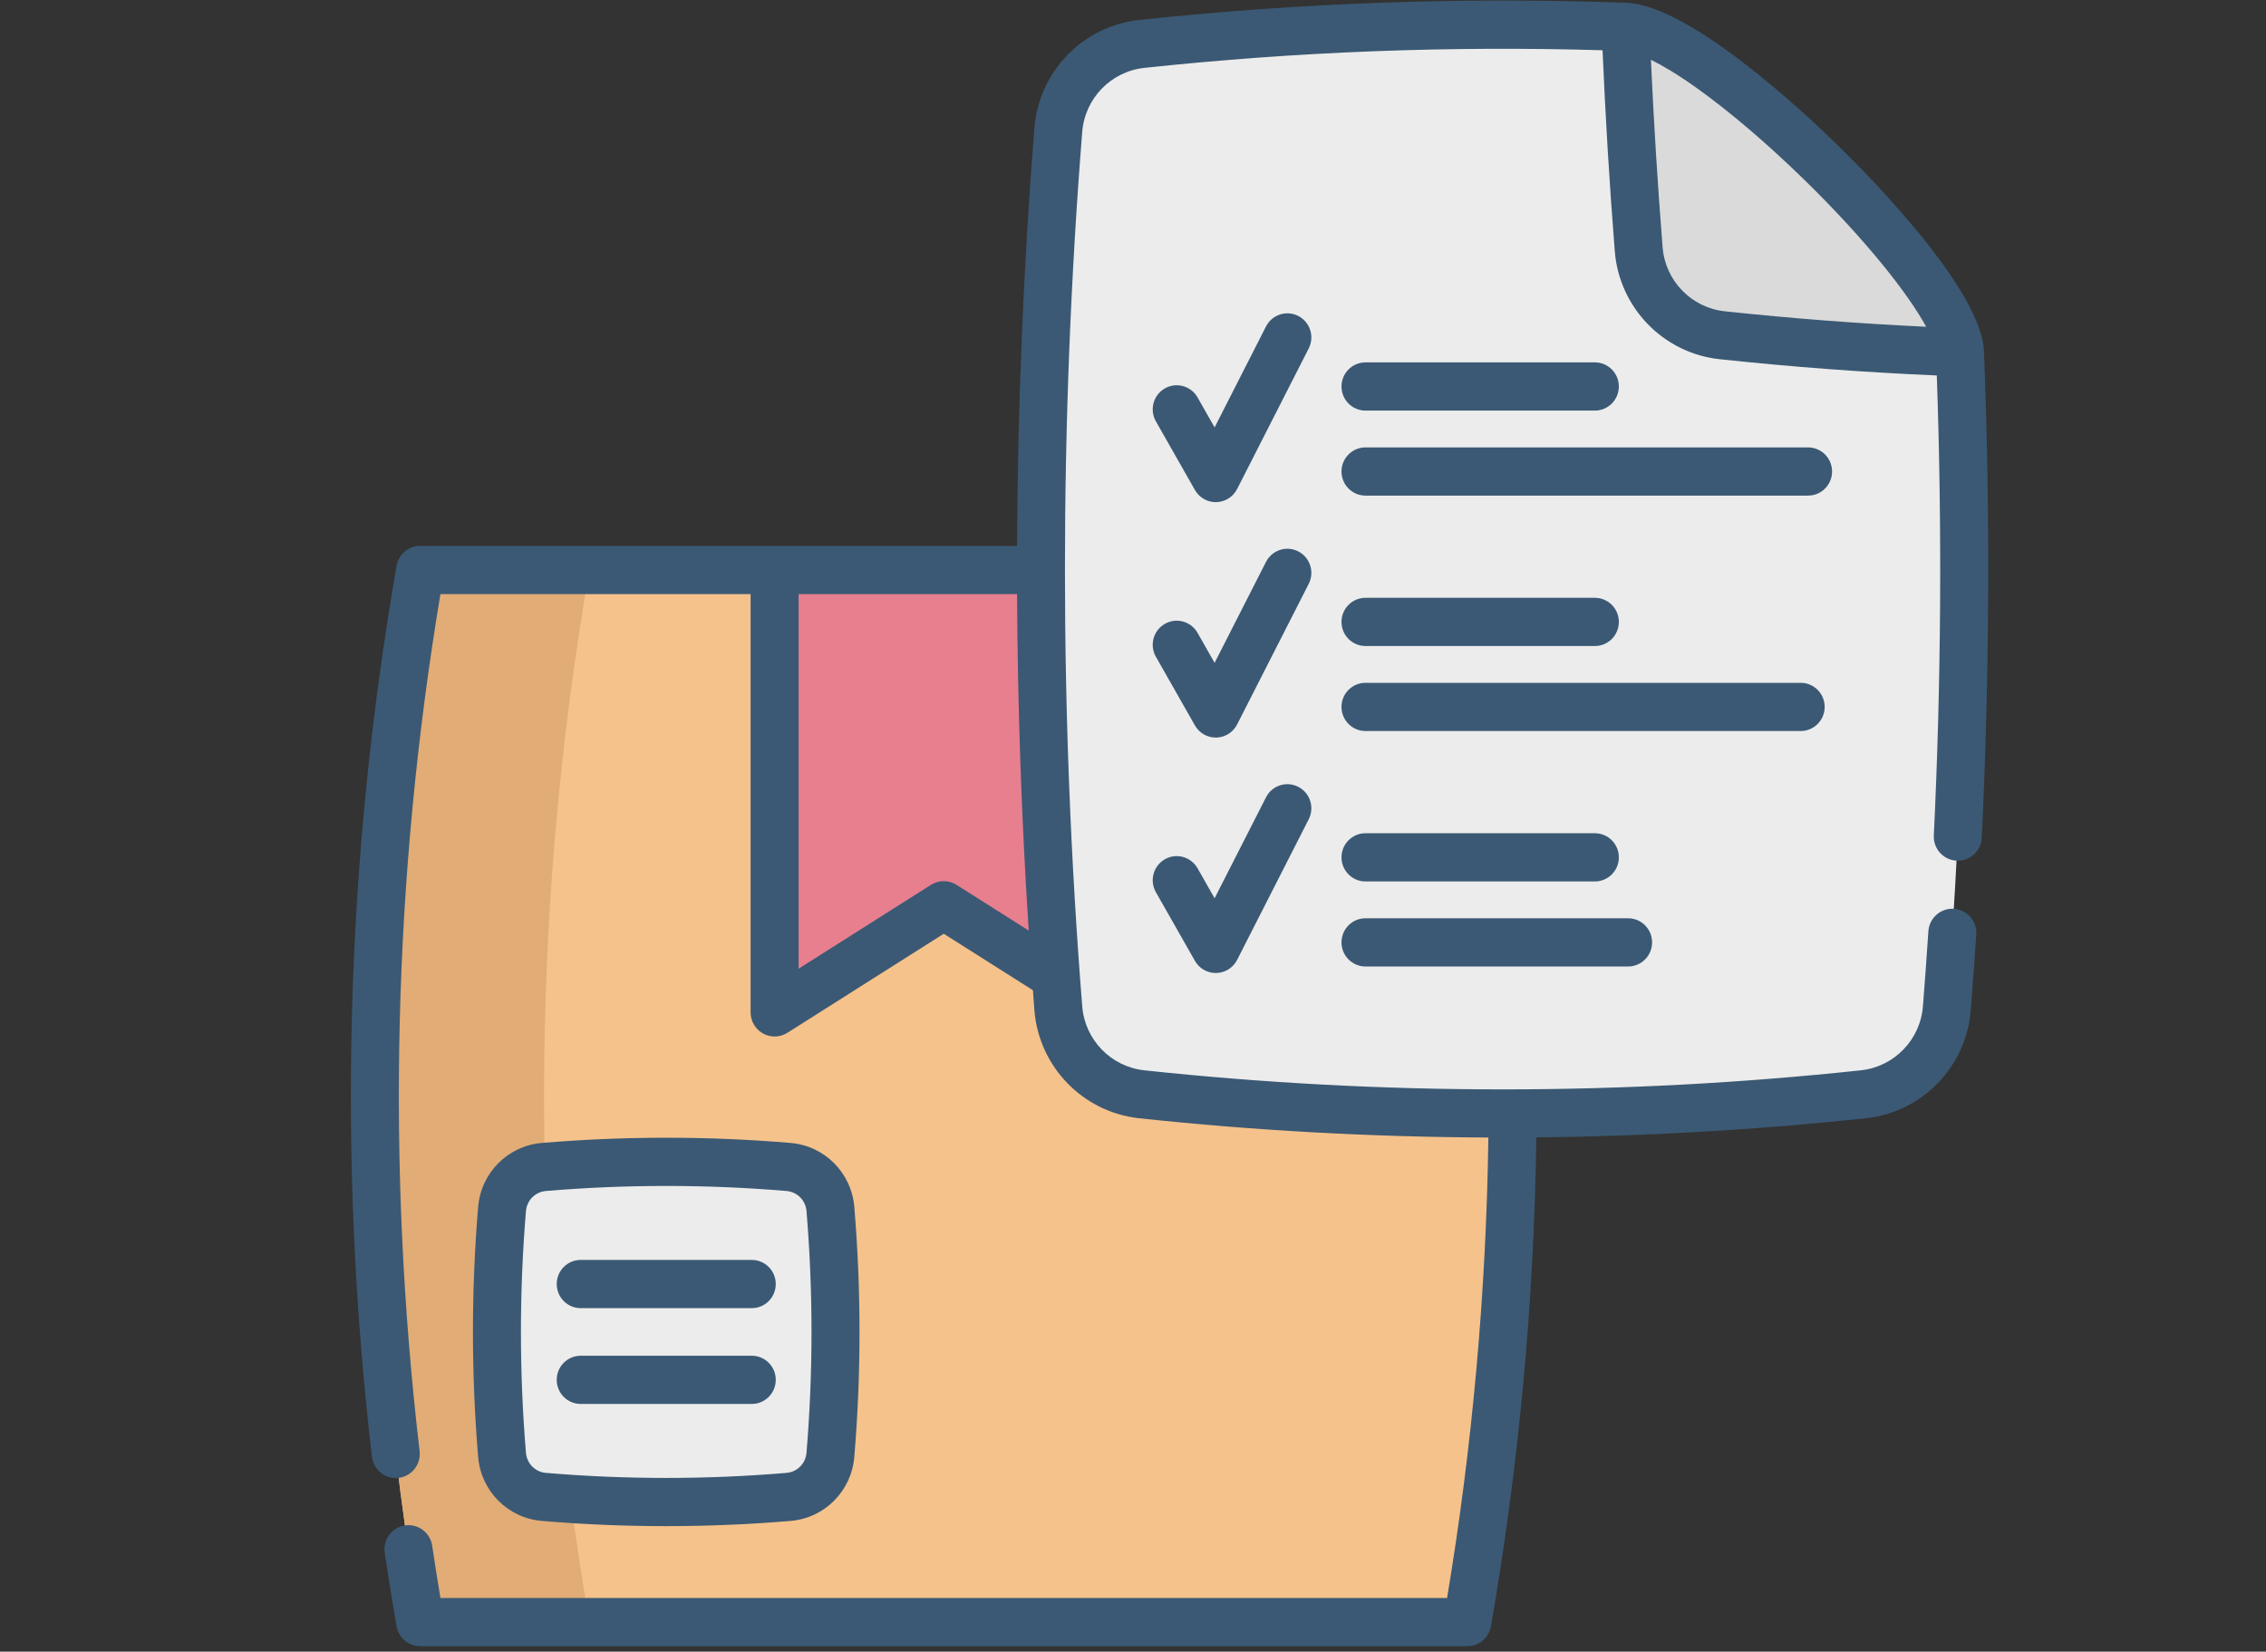<svg width="155" height="113" viewBox="0 0 155 113" fill="none" xmlns="http://www.w3.org/2000/svg">
<rect x="0" y="0" width="155" height="113" fill="#333333" stroke="none"/>
<path d="M100.366 40.647C76.491 40.647 52.616 38.996 28.741 38.996C24.606 62.81 24.606 87.165 28.741 110.98H100.366C104.501 87.165 104.501 64.461 100.366 40.647Z" fill="#F5C28B"/>
<path d="M40.316 110.981H28.742C24.61 87.165 24.61 62.812 28.742 38.996H40.316C36.178 62.812 36.178 87.165 40.316 110.981Z" fill="#E1AC76"/>
<path d="M76.125 69.266L64.554 61.935L52.984 69.266V38.996H76.125V69.266Z" fill="#E77F8F"/>
<path d="M111.188 1.839C100.159 1.436 89.131 1.825 78.103 3.004C75.035 3.331 72.633 5.8 72.388 8.89C70.799 28.921 70.799 48.952 72.388 68.984C72.633 72.073 75.035 74.542 78.103 74.87C94.552 76.629 111.002 76.629 127.453 74.87C130.519 74.542 132.922 72.073 133.168 68.984C134.354 54.022 134.655 39.062 134.069 24.103" fill="#ECECEC"/>
<path d="M134.069 24.103C128.648 23.907 123.226 23.518 117.804 22.938C114.738 22.61 112.334 20.142 112.089 17.052C111.686 11.981 111.386 6.91 111.188 1.839C116.609 2.035 133.87 19.032 134.069 24.103Z" fill="#DADADA"/>
<path d="M53.938 102.415C48.359 102.885 42.781 102.885 37.202 102.415C35.675 102.286 34.468 101.072 34.34 99.538C33.872 93.931 33.872 88.325 34.34 82.718C34.468 81.184 35.675 79.97 37.202 79.841C42.781 79.371 48.359 79.371 53.938 79.841C55.464 79.97 56.672 81.184 56.8 82.718C57.268 88.325 57.268 93.931 56.8 99.538C56.672 101.072 55.465 102.286 53.938 102.415Z" fill="#ECECEC"/>
<path d="M132.278 57.159C132.234 58.069 132.932 58.842 133.838 58.886C133.865 58.888 133.892 58.889 133.919 58.889C134.789 58.889 135.514 58.202 135.556 57.319C136.091 46.261 136.143 35.065 135.71 24.043C135.71 24.041 135.71 24.039 135.71 24.038C135.547 19.871 128.033 12.21 125.733 9.961C123.431 7.709 115.582 0.349 111.25 0.191C111.25 0.191 111.249 0.191 111.249 0.191C100.184 -0.213 88.974 0.182 77.931 1.365C74.08 1.776 71.062 4.886 70.755 8.758C70.002 18.244 69.61 27.794 69.571 37.348L28.742 37.348C27.945 37.348 27.263 37.924 27.126 38.714C23.629 58.852 23.063 79.36 25.443 99.668C25.541 100.507 26.25 101.125 27.07 101.125C27.134 101.125 27.199 101.121 27.264 101.113C28.164 101.007 28.808 100.187 28.702 99.282C26.414 79.75 26.893 60.031 30.126 40.647H51.344V69.266C51.344 69.867 51.669 70.42 52.193 70.71C52.44 70.847 52.713 70.915 52.986 70.915C53.29 70.915 53.594 70.83 53.861 70.661L64.555 63.885L70.653 67.748C70.688 68.204 70.719 68.66 70.755 69.115C71.062 72.989 74.08 76.098 77.931 76.51C85.853 77.357 93.83 77.793 101.808 77.826C101.663 88.371 100.716 98.954 98.984 109.33H30.127C29.923 108.107 29.734 106.909 29.562 105.754C29.428 104.853 28.593 104.232 27.696 104.367C26.8 104.501 26.182 105.341 26.316 106.242C26.555 107.851 26.827 109.539 27.125 111.261C27.262 112.051 27.944 112.628 28.742 112.628H100.369C101.166 112.628 101.848 112.052 101.986 111.262C103.897 100.261 104.939 89.017 105.09 77.817C112.622 77.742 120.15 77.309 127.629 76.509C131.48 76.098 134.498 72.988 134.805 69.114C134.941 67.381 135.068 65.637 135.181 63.93C135.241 63.021 134.556 62.236 133.652 62.175C132.754 62.117 131.966 62.803 131.906 63.711C131.794 65.404 131.669 67.134 131.533 68.853C131.352 71.145 129.564 72.985 127.282 73.229C111.024 74.968 94.537 74.968 78.278 73.229C75.997 72.985 74.209 71.145 74.027 68.853C72.451 49.001 72.451 28.87 74.027 9.02C74.209 6.728 75.996 4.888 78.278 4.644C88.665 3.532 99.2 3.128 109.618 3.439C109.816 8.021 110.093 12.636 110.455 17.183C110.762 21.056 113.781 24.166 117.632 24.577C122.565 25.105 127.552 25.477 132.482 25.688C132.848 36.125 132.783 46.703 132.278 57.159ZM65.43 60.54C64.896 60.201 64.215 60.201 63.68 60.54L54.627 66.276V40.647H69.571C69.605 48.333 69.871 56.017 70.367 63.667L65.43 60.54ZM117.979 21.298C115.697 21.054 113.909 19.213 113.727 16.921C113.389 12.676 113.121 8.37 112.927 4.09C113.689 4.463 114.717 5.064 116.075 6.033C118.304 7.623 120.922 9.858 123.444 12.325C127.696 16.483 130.536 20.119 131.755 22.356C127.177 22.142 122.554 21.787 117.979 21.298Z" fill="#3B5974"/>
<path d="M88.806 21.618C87.999 21.204 87.011 21.524 86.598 22.335L83.082 29.242L81.915 27.19C81.465 26.399 80.462 26.124 79.676 26.576C78.889 27.028 78.615 28.035 79.065 28.826L81.736 33.525C82.029 34.039 82.573 34.356 83.161 34.356C83.174 34.356 83.186 34.356 83.199 34.355C83.802 34.341 84.348 33.996 84.622 33.458L89.52 23.837C89.933 23.027 89.613 22.033 88.806 21.618Z" fill="#3B5974"/>
<path d="M93.403 28.092H109.092C109.999 28.092 110.734 27.353 110.734 26.442C110.734 25.531 109.999 24.793 109.092 24.793H93.403C92.496 24.793 91.762 25.531 91.762 26.442C91.762 27.353 92.496 28.092 93.403 28.092Z" fill="#3B5974"/>
<path d="M125.318 32.259C125.318 31.348 124.583 30.61 123.677 30.61H93.403C92.496 30.61 91.762 31.348 91.762 32.259C91.762 33.17 92.496 33.908 93.403 33.908H123.677C124.583 33.908 125.318 33.17 125.318 32.259Z" fill="#3B5974"/>
<path d="M88.806 37.726C87.999 37.311 87.011 37.632 86.598 38.443L83.082 45.35L81.915 43.298C81.465 42.507 80.462 42.232 79.676 42.684C78.889 43.136 78.615 44.143 79.065 44.934L81.736 49.632C82.029 50.147 82.573 50.463 83.161 50.463C83.174 50.463 83.186 50.463 83.199 50.463C83.802 50.449 84.348 50.104 84.622 49.565L89.52 39.945C89.933 39.135 89.613 38.141 88.806 37.726Z" fill="#3B5974"/>
<path d="M93.403 44.199H109.092C109.999 44.199 110.734 43.461 110.734 42.55C110.734 41.639 109.999 40.901 109.092 40.901H93.403C92.496 40.901 91.762 41.639 91.762 42.55C91.762 43.461 92.496 44.199 93.403 44.199Z" fill="#3B5974"/>
<path d="M124.812 48.366C124.812 47.455 124.077 46.717 123.171 46.717H93.403C92.496 46.717 91.762 47.455 91.762 48.366C91.762 49.277 92.496 50.015 93.403 50.015H123.171C124.077 50.015 124.812 49.277 124.812 48.366Z" fill="#3B5974"/>
<path d="M88.806 53.834C87.999 53.419 87.011 53.739 86.598 54.551L83.082 61.457L81.915 59.405C81.465 58.614 80.462 58.339 79.676 58.791C78.889 59.243 78.615 60.251 79.065 61.042L81.736 65.74C82.029 66.254 82.573 66.571 83.161 66.571C83.174 66.571 83.186 66.571 83.199 66.57C83.802 66.556 84.348 66.212 84.622 65.673L89.52 56.053C89.933 55.242 89.613 54.248 88.806 53.834Z" fill="#3B5974"/>
<path d="M93.403 60.307H109.092C109.999 60.307 110.734 59.569 110.734 58.658C110.734 57.747 109.999 57.008 109.092 57.008H93.403C92.496 57.008 91.762 57.747 91.762 58.658C91.762 59.569 92.496 60.307 93.403 60.307Z" fill="#3B5974"/>
<path d="M93.403 66.125H111.366C112.273 66.125 113.007 65.386 113.007 64.475C113.007 63.564 112.273 62.826 111.366 62.826H93.403C92.496 62.826 91.762 63.564 91.762 64.475C91.762 65.386 92.496 66.125 93.403 66.125Z" fill="#3B5974"/>
<path d="M37.067 104.058C39.888 104.296 42.73 104.415 45.572 104.415C48.413 104.415 51.255 104.296 54.077 104.058C56.408 103.862 58.242 102.019 58.437 99.676C58.911 94.004 58.911 88.252 58.437 82.58C58.242 80.237 56.408 78.394 54.077 78.198C48.433 77.722 42.71 77.722 37.067 78.198C34.736 78.394 32.901 80.237 32.706 82.58C32.233 88.251 32.233 94.003 32.706 99.676C32.902 102.019 34.736 103.862 37.067 104.058ZM35.977 82.856C36.038 82.123 36.612 81.547 37.341 81.485C40.072 81.255 42.822 81.14 45.572 81.14C48.322 81.14 51.072 81.255 53.802 81.485C54.532 81.547 55.105 82.123 55.166 82.856C55.624 88.345 55.624 93.911 55.166 99.4C55.105 100.133 54.532 100.71 53.802 100.771C48.341 101.232 42.802 101.232 37.341 100.771C36.612 100.71 36.038 100.133 35.977 99.4C35.519 93.911 35.519 88.344 35.977 82.856Z" fill="#3B5974"/>
<path d="M39.722 89.5H51.423C52.33 89.5 53.064 88.762 53.064 87.851C53.064 86.94 52.33 86.201 51.423 86.201H39.722C38.815 86.201 38.081 86.94 38.081 87.851C38.081 88.762 38.815 89.5 39.722 89.5Z" fill="#3B5974"/>
<path d="M39.722 96.055H51.423C52.33 96.055 53.064 95.316 53.064 94.405C53.064 93.495 52.33 92.756 51.423 92.756H39.722C38.815 92.756 38.081 93.495 38.081 94.405C38.081 95.316 38.815 96.055 39.722 96.055Z" fill="#3B5974"/>
</svg>
